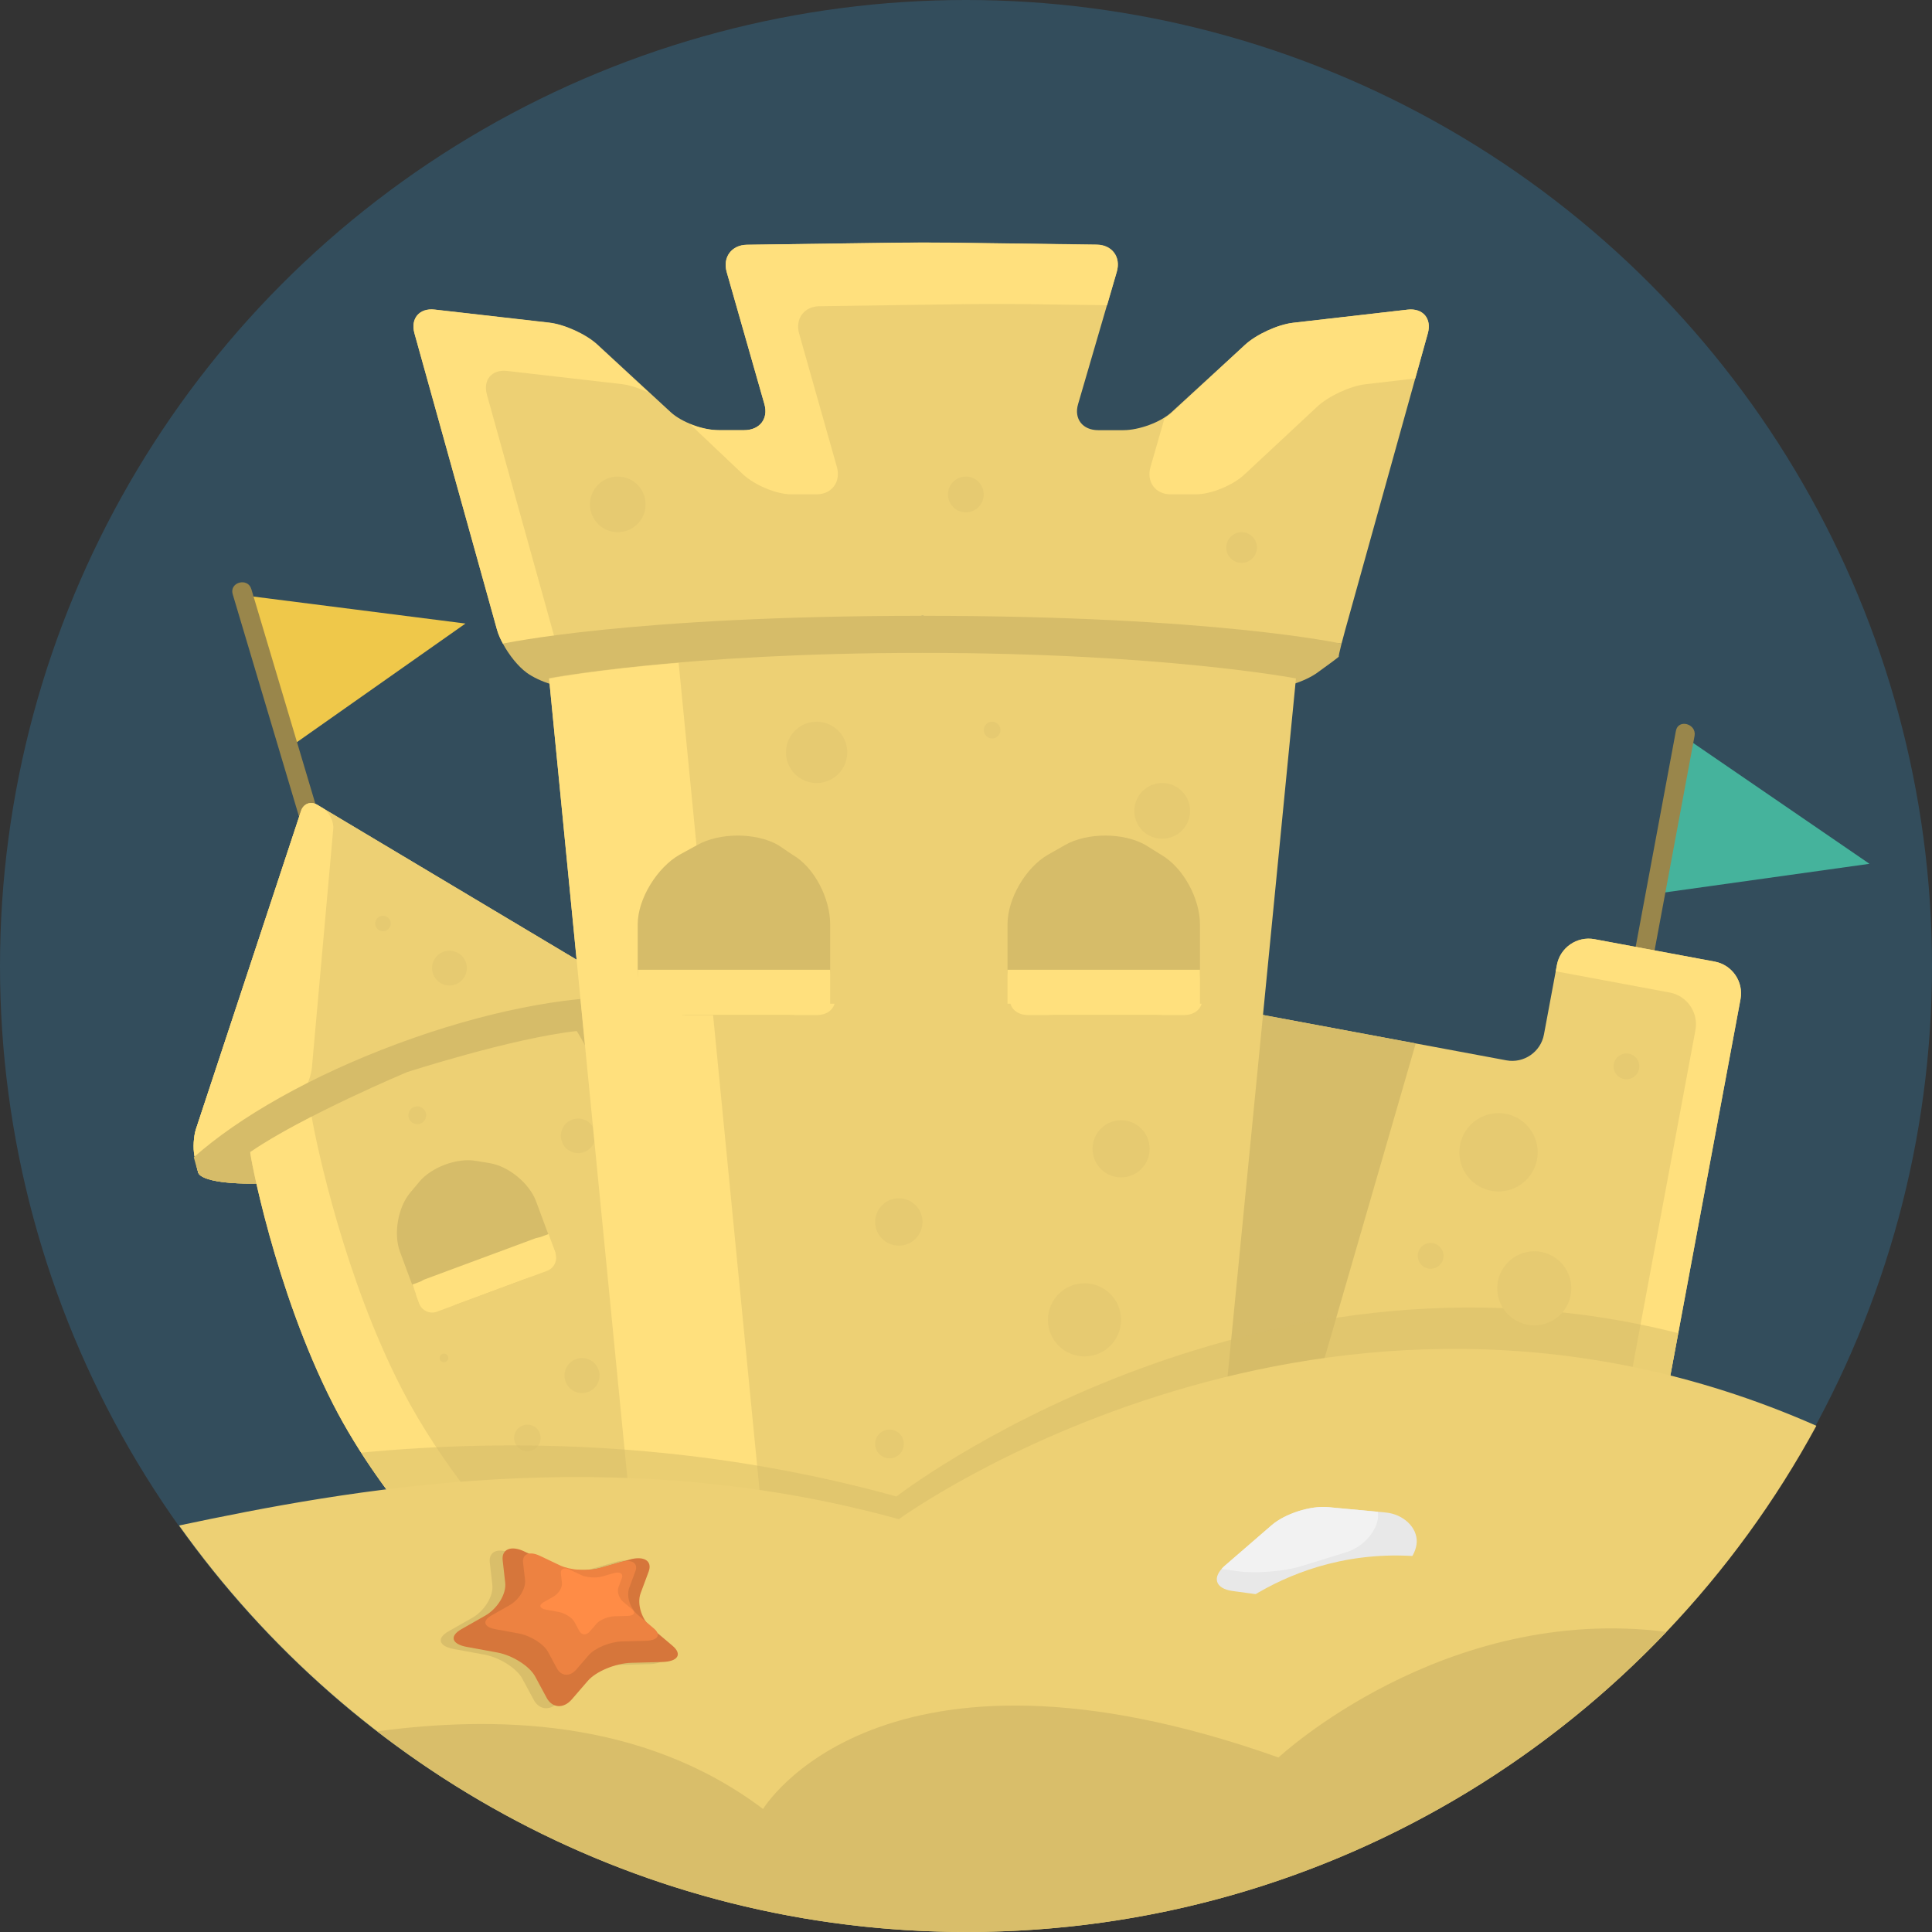 <?xml version="1.0" encoding="iso-8859-1"?>
<!-- Generator: Adobe Illustrator 17.0.0, SVG Export Plug-In . SVG Version: 6.00 Build 0)  -->
<!DOCTYPE svg PUBLIC "-//W3C//DTD SVG 1.1//EN" "http://www.w3.org/Graphics/SVG/1.1/DTD/svg11.dtd">
<svg version="1.1" id="Layer_1" xmlns="http://www.w3.org/2000/svg" xmlns:xlink="http://www.w3.org/1999/xlink" x="0px" y="0px"
	 width="512px" height="512px" viewBox="0 0 512 512" style="enable-background:new 0 0 512 512;" xml:space="preserve">
<rect x="0" y="0" width="512" height="512" fill="#333333" stroke="none"/>
<circle id="background_26_" style="fill:#334D5C;" cx="256" cy="256" r="256"/>
<polygon style="fill:#45B39C;" points="446.422,195.332 495.427,228.917 438.682,236.856 "/>
<g>
	<path style="fill:#99864B;" d="M444.136,193.673c-3.752,20.134-7.505,40.267-11.258,60.399c-0.601,3.227,4.333,4.604,4.938,1.361
		c3.753-20.133,7.505-40.267,11.258-60.399C449.674,191.808,444.74,190.43,444.136,193.673L444.136,193.673z"/>
</g>
<polygon style="fill:#EFC84A;" points="64.42,157.743 123.354,165.245 76.495,198.221 "/>
<g>
	<path style="fill:#99864B;" d="M61.668,157.47c5.854,19.625,11.708,39.251,17.562,58.876c0.941,3.156,5.883,1.811,4.938-1.361
		c-5.854-19.625-11.708-39.25-17.562-58.876C65.664,152.952,60.722,154.298,61.668,157.47L61.668,157.47z"/>
</g>
<path style="fill:#EDD074;" d="M422.55,248.895c-4.615-0.859-9.093,2.211-9.953,6.826l-3.44,18.455
	c-0.86,4.613-5.339,7.685-9.954,6.825l-110.731-20.642c-4.615-0.86-9.094,2.211-9.953,6.825l-19.391,104.021
	c-0.859,4.613,2.212,9.093,6.825,9.952l159.389,29.711c4.613,0.86,9.092-2.211,9.952-6.825l11.885-63.755
	c0.859-4.614,2.267-12.163,3.127-16.777l4.379-23.488c0.86-4.614,2.267-12.164,3.127-16.778l3.441-18.455
	c0.86-4.614-2.212-9.093-6.825-9.952L422.55,248.895z"/>
<path style="fill:#FFE07D;" d="M454.427,254.838l-31.877-5.943c-4.615-0.859-9.093,2.211-9.953,6.826l-0.314,1.677l30.2,5.63
	c4.615,0.86,7.686,5.339,6.825,9.953l-3.44,18.455c-0.859,4.613-2.267,12.164-3.127,16.777l-4.378,23.489
	c-0.861,4.614-2.269,12.164-3.128,16.777l-11.572,62.077l1.679,0.312c4.613,0.86,9.092-2.211,9.952-6.825l11.885-63.755
	c0.859-4.614,2.267-12.163,3.127-16.777l4.379-23.488c0.86-4.614,2.267-12.164,3.127-16.778l3.441-18.455
	C462.112,260.176,459.04,255.697,454.427,254.838z"/>
<path style="fill:#D6BC69;" d="M329.773,372.222c9.229,1.721,18.915-4.249,21.526-13.265l23.885-82.434l-86.713-16.164
	c-1.894-0.354-3.748-0.017-5.355,0.789L267.8,343.31c-1.72,9.228,4.424,18.185,13.65,19.905L329.773,372.222z"/>
<path style="fill:#EDD074;" d="M165.498,264.037c-0.983-1.759-3.204-4.042-4.934-5.075l-76.48-45.672
	c-1.73-1.033-3.663-0.312-4.294,1.601l-27.846,84.293c-0.632,1.913-0.819,5.094-0.416,7.067c0,0,0.823,4.026,1.017,4.543
	c1.58,4.27,31.185,5.058,62.987-6.716c31.8-11.771,53.754-31.648,52.175-35.918C167.512,267.637,165.498,264.037,165.498,264.037z
	 M107.011,281.842C107.009,281.843,107.008,281.843,107.011,281.842c0.002-0.001,0.004-0.002,0.005-0.003
	C107.018,281.838,107.013,281.841,107.011,281.842z"/>
<path style="fill:#EDD074;" d="M165.498,264.037c-0.983-1.759-3.204-4.042-4.934-5.075l-76.48-45.672
	c-1.73-1.033-3.663-0.312-4.294,1.601l-27.846,84.293c-0.632,1.913-0.819,5.094-0.416,7.067c0,0,0.823,4.026,1.017,4.543
	c1.58,4.27,31.185,5.058,62.987-6.716c31.8-11.771,53.754-31.648,52.175-35.918C167.512,267.637,165.498,264.037,165.498,264.037z
	 M107.011,281.842C107.009,281.843,107.008,281.843,107.011,281.842c0.002-0.001,0.004-0.002,0.005-0.003
	C107.018,281.838,107.013,281.841,107.011,281.842z"/>
<polygon style="fill:#FFE07D;" points="121.19,288.793 121.184,288.796 121.185,288.795 "/>
<path style="fill:#FFE07D;" d="M80.266,289.591c1.137-1.663,2.214-4.666,2.394-6.673l5.658-63.256
	c0.179-2.007-1.089-4.494-2.819-5.526l-1.415-0.846c-1.73-1.032-3.662-0.312-4.294,1.601l-27.846,84.293
	c-0.632,1.913-0.819,5.094-0.416,7.067c0,0,0.823,4.026,1.017,4.543c0.613,1.656,9.347,2.509,9.347,2.509
	c2.005,0.195,3.02-1.17,2.256-3.034L80.266,289.591z"/>
<path style="fill:#D6BC69;" d="M51.365,306.692c0.485,1.917,1.081,3.838,1.18,4.102c1.58,4.27,31.185,5.058,62.987-6.716
	c31.8-11.771,53.754-31.648,52.175-35.918c-0.102-0.271-0.925-2.168-1.823-3.965c-15.844-0.274-37.615,3.9-60.518,12.395
	C82.441,285.093,63.193,296.142,51.365,306.692z M107.007,281.844l0.007-0.004l0.005-0.002
	C107.015,281.84,107.012,281.842,107.007,281.844z"/>
<path style="fill:#EDD074;" d="M152.815,273.234c-17.268,1.924-44.938,10.891-44.938,10.891s-27.214,11.389-41.559,21.19
	c-0.222,0.152,6.509,36.527,21.894,66.69c13.868,27.185,36.54,48.476,36.54,48.476l29.625-10.987l28.849-10.7
	c0,0,3.498-30.998-3.716-60.649C171.505,305.241,153.082,273.203,152.815,273.234z"/>
<path style="fill:#FFE07D;" d="M106.526,368.152c-15.086-29.237-22.52-64.049-23.939-72.235c-5.863,3.016-11.715,6.287-16.269,9.398
	c-0.222,0.152,6.509,36.527,21.894,66.69c13.868,27.185,36.54,48.476,36.54,48.476l15.856-5.881
	C131.849,405.426,116.896,388.244,106.526,368.152z"/>
<path style="fill:#D6BC69;" d="M145.24,326.922c1.752,4.723-0.679,10.021-5.402,11.771l-18.891,7.007
	c-4.723,1.751-10.02-0.68-11.772-5.402l-3.185-8.587c-1.752-4.723-0.541-11.748,2.691-15.612l2.459-2.939
	c3.232-3.864,9.942-6.353,14.912-5.53l3.782,0.625c4.97,0.822,10.469,5.359,12.221,10.082L145.24,326.922z"/>
<path style="fill:#FFE07D;" d="M147.151,332.074c0.701,1.889-0.272,4.008-2.161,4.709l-29.195,10.828
	c-1.889,0.7-4.008-0.272-4.709-2.161l-0.637-1.717c-0.701-1.889,0.271-4.008,2.16-4.708l29.196-10.828
	c1.889-0.701,4.008,0.272,4.709,2.16L147.151,332.074z"/>
<rect x="108.93" y="333.439" transform="matrix(0.938 -0.348 0.348 0.938 -108.917 65.557)" style="fill:#FFE07D;" width="38.465" height="5.496"/>
<circle style="fill:#E6CA71;" cx="139.763" cy="381.055" r="3.516"/>
<path style="fill:#E6CA71;" d="M158.592,362.924c0.892,2.404-0.333,5.077-2.738,5.967c-2.401,0.894-5.077-0.332-5.969-2.738
	c-0.892-2.404,0.335-5.076,2.74-5.967C155.026,359.293,157.702,360.518,158.592,362.924z"/>
<circle style="fill:#E6CA71;" cx="165.557" cy="340.875" r="2.289"/>
<circle style="fill:#E6CA71;" cx="153.212" cy="301.01" r="4.579"/>
<path style="fill:#E6CA71;" d="M112.792,294.742c0.455,1.226-0.17,2.586-1.392,3.039c-1.228,0.455-2.585-0.171-3.04-1.394
	c-0.453-1.224,0.17-2.584,1.395-3.038C110.979,292.895,112.339,293.52,112.792,294.742z"/>
<circle style="fill:#E6CA71;" cx="119.106" cy="256.551" r="4.611"/>
<circle style="fill:#E6CA71;" cx="101.493" cy="244.735" r="2.06"/>
<circle style="fill:#E6CA71;" cx="117.654" cy="359.865" r="1.144"/>
<path style="fill:#EDD074;" d="M355.522,170.581c0.276-1.083,0.612-2.344,0.99-3.702l21.878-78.55
	c1.09-3.913-1.319-6.736-5.354-6.272l-30.37,3.485c-4.037,0.463-9.773,3.103-12.75,5.867l-19.405,17.79
	c-2.977,2.764-8.736,4.801-12.798,4.801h-6.698c-4.064,0-6.458-2.967-5.323-6.867l10.272-35.188c1.135-3.899-1.26-7.081-5.322-7.136
	l-38.779-0.508c-4.062-0.055-10.709-0.042-14.771,0.014l-39.146,0.544c-4.06,0.055-6.479,3.302-5.368,7.21l10.002,35.049
	c1.107,3.909-1.309,6.883-5.37,6.883h-6.7c-4.062,0-9.82-2.037-12.797-4.801l-19.404-17.902c-2.978-2.764-8.716-5.348-12.75-5.811
	l-30.371-3.457c-4.034-0.465-6.446,2.372-5.356,6.286l21.879,78.559c0.323,1.16,0.882,2.433,1.566,3.704l111.202-7.385
	L355.522,170.581z"/>
<path style="fill:#FFE07D;" d="M308.599,110.873l-3.705,12.885c-1.135,3.899,1.26,7.242,5.321,7.242h6.7
	c4.062,0,9.822-2.412,12.799-5.176l19.402-18.092c2.977-2.764,8.716-5.439,12.75-5.904l13.195-1.534l3.328-11.956
	c1.09-3.912-1.319-6.741-5.354-6.276l-30.37,3.483c-4.037,0.463-9.773,3.102-12.75,5.865l-19.405,18.015
	C309.965,109.932,309.304,110.411,308.599,110.873z"/>
<path style="fill:#FFE07D;" d="M197.207,114h-6.7c-2.293,0-5.118-0.512-7.688-1.637l14.093,13.349
	c2.978,2.764,8.737,5.288,12.799,5.288h6.698c4.063,0,6.48-3.35,5.372-7.258l-10.004-35.347c-1.107-3.908,1.309-7.188,5.37-7.243
	l39.145-0.557c4.061-0.056,10.71-0.064,14.77-0.009l22.332,0.303l2.568-8.831c1.135-3.898-1.26-7.139-5.322-7.193l-38.779-0.536
	c-4.062-0.055-10.709-0.056-14.771-0.001l-39.146,0.537c-4.06,0.055-6.479,3.297-5.368,7.207l10.002,35.047
	C203.685,111.027,201.269,114,197.207,114z"/>
<path style="fill:#FFE07D;" d="M129.032,104.578c-1.091-3.914,1.319-6.737,5.357-6.273l30.37,3.485
	c2.137,0.246,4.746,1.11,7.175,2.273l-13.628-12.654c-2.978-2.765-8.716-5.404-12.75-5.867l-30.371-3.485
	c-4.034-0.464-6.446,2.359-5.356,6.272l21.879,78.553c0.323,1.16,0.882,2.429,1.566,3.699l13.885-0.923L129.032,104.578z"/>
<path style="fill:#D6BC69;" d="M355.522,170.581c0,0-33.496-7.386-111.046-7.386c-77.553,0-111.202,7.386-111.202,7.386
	c1.622,3.015,4.038,6.048,6.325,7.708c3.25,2.361,9.231,4.287,13.293,4.279l84.197-0.156c4.062-0.008,10.709-0.008,14.771,0
	l83.831,0.156c4.061,0.008,10.085-1.918,13.386-4.279c3.301-2.36,5.876-4.293,5.727-4.294
	C354.705,173.995,355.003,172.617,355.522,170.581z"/>
<path style="fill:#EDD074;" d="M321.285,406H167.663l-22.156-226.279c0,0,35.451-6.699,98.969-6.699
	c63.516,0,98.968,6.768,98.968,6.768L321.285,406z"/>
<path style="fill:#FFE07D;" d="M179.847,175.662c-22.398,1.854-34.34,4.197-34.34,4.197L167.663,406h34.707L179.847,175.662z"/>
<path style="opacity:0.5;fill:#D6BC69;" d="M237.564,396.586c-52.135-14.459-101.665-15.445-141.867-11.617
	c13.282,20.692,29.056,35.512,29.056,35.512l29.625-10.987l13.203-4.62l0.083,1.127h153.622l1.345-14l102.712,19.008
	c4.613,0.86,9.092-2.279,9.952-6.895l9.465-50.809C330.615,324.476,237.564,396.586,237.564,396.586z"/>
<path style="fill:#D6BC69;" d="M220,257.239c0,6.771-4.05,11.761-10.819,11.761h-27.08C175.33,269,169,264.01,169,257.239v-12.31
	c0-6.771,5.205-15.058,11.083-18.416l4.673-2.558c5.877-3.358,15.597-3.358,21.475,0.001l3.776,2.556
	c5.878,3.359,9.993,11.646,9.993,18.417V257.239z"/>
<path style="fill:#FFE07D;" d="M216.51,257h-41.352H169v4.89v2.098V266h1.495c0.642,2,2.475,3,4.663,3h41.352
	c2.188,0,4.023-1,4.663-3H220v-2.013v-2.098V257H216.51z"/>
<path style="fill:#D6BC69;" d="M318,257.239c0,6.771-4.771,11.761-11.54,11.761h-27.08c-6.77,0-12.38-4.99-12.38-11.761v-12.31
	c0-6.771,4.844-15.058,10.723-18.416l4.494-2.558c5.877-3.358,15.505-3.358,21.384,0.001l4.091,2.556
	C313.571,229.872,318,238.159,318,244.93V257.239z"/>
<path style="fill:#FFE07D;" d="M313.79,257h-41.352H267v4.89v2.098V266h0.775c0.642,2,2.475,3,4.663,3h41.352
	c2.188,0,4.023-1,4.663-3H318v-2.013v-2.098V257H313.79z"/>
<circle style="fill:#E6CA71;" cx="238.197" cy="323.834" r="6.278"/>
<circle style="fill:#E6CA71;" cx="216.409" cy="199.385" r="8.124"/>
<circle style="fill:#E6CA71;" cx="262.916" cy="193.476" r="2.216"/>
<circle style="fill:#E6CA71;" cx="255.959" cy="131.034" r="4.741"/>
<circle style="fill:#E6CA71;" cx="163.715" cy="133.665" r="7.372"/>
<circle style="fill:#E6CA71;" cx="329.041" cy="145.1" r="4.062"/>
<circle style="fill:#E6CA71;" cx="307.991" cy="214.895" r="7.386"/>
<circle style="fill:#E6CA71;" cx="297.098" cy="304.446" r="7.571"/>
<circle style="fill:#E6CA71;" cx="287.403" cy="349.775" r="9.693"/>
<circle style="fill:#E6CA71;" cx="235.725" cy="382.662" r="3.806"/>
<path style="fill:#EDD074;" d="M256.163,512c97.275,0,181.875-54.256,225.197-134.154
	c-130.162-57.428-243.164,24.756-243.164,24.756c-75.739-21.008-146.621-7.645-190.748,1.67C93.851,469.472,170.04,512,256.163,512z
	"/>
<path style="fill:#D9BE6A;" d="M256.163,512c72.98,0,138.827-30.541,185.46-79.537c-59.078-7.526-102.808,33.285-102.808,33.285
	C232.993,428.201,202.217,479.4,202.217,479.4c-32.34-24.408-72.057-24.58-102.257-20.584C143.185,492.156,197.352,512,256.163,512z
	"/>
<circle style="fill:#E6CA71;" cx="397.121" cy="305.369" r="10.382"/>
<circle style="fill:#E6CA71;" cx="406.604" cy="341.418" r="9.814"/>
<circle style="fill:#E6CA71;" cx="431.024" cy="282.592" r="3.413"/>
<circle style="fill:#E6CA71;" cx="379.134" cy="332.819" r="3.419"/>
<path style="fill:#D9BE6A;" d="M174.795,436.693c2.681,2.266,1.457,4.209-2.72,4.317l-8.16,0.214
	c-4.175,0.109-9.373,2.262-11.55,4.783l-4.253,4.925c-2.176,2.521-5.174,2.325-6.66-0.435l-3.041-5.645
	c-1.486-2.759-6.013-5.622-10.06-6.363l-8.036-1.473c-4.047-0.739-4.693-2.858-1.438-4.709l6.283-3.572
	c3.258-1.851,5.647-5.773,5.314-8.716l-0.678-5.964c-0.334-2.943,2.23-4.005,5.7-2.36l7.03,3.332
	c3.472,1.645,9.483,2.089,13.36,0.986l7.481-2.128c3.877-1.103,6.178,0.332,5.115,3.187l-2.113,5.676
	c-1.064,2.857,0.26,7.045,2.939,9.312L174.795,436.693z"/>
<path style="fill:#D6763B;" d="M178.208,436.129c2.681,2.266,1.457,4.209-2.72,4.318l-8.16,0.214
	c-4.175,0.108-9.373,2.262-11.55,4.782l-4.253,4.925c-2.175,2.521-5.174,2.325-6.66-0.433l-3.04-5.646
	c-1.486-2.76-6.014-5.623-10.061-6.364l-8.036-1.472c-4.047-0.74-4.693-2.859-1.437-4.71l6.283-3.573
	c3.257-1.85,5.646-5.772,5.314-8.715l-0.677-5.963c-0.335-2.943,2.23-4.006,5.699-2.361l7.03,3.332
	c3.472,1.645,9.483,2.089,13.36,0.986l7.481-2.127c3.877-1.103,6.179,0.331,5.115,3.186l-2.113,5.676
	c-1.064,2.855,0.26,7.045,2.94,9.31L178.208,436.129z"/>
<path style="fill:#ED8241;" d="M173.233,431.51c2.062,1.743,1.121,3.237-2.092,3.321l-6.278,0.165
	c-3.212,0.083-7.212,1.739-8.885,3.679l-3.273,3.79c-1.673,1.938-3.979,1.787-5.123-0.335l-2.341-4.344
	c-1.143-2.122-4.623-4.325-7.736-4.896l-6.185-1.131c-3.112-0.569-3.61-2.201-1.105-3.624l4.835-2.749
	c2.506-1.424,4.346-4.44,4.089-6.705l-0.523-4.588c-0.257-2.264,1.718-3.08,4.387-1.816l5.408,2.564
	c2.672,1.265,7.295,1.606,10.278,0.758l5.757-1.637c2.98-0.849,4.75,0.256,3.933,2.452l-1.626,4.366
	c-0.817,2.197,0.201,5.42,2.263,7.163L173.233,431.51z"/>
<path style="fill:#FF8C46;" d="M167.435,426.43c1.121,0.945,0.61,1.758-1.137,1.803l-3.409,0.09
	c-1.743,0.045-3.917,0.944-4.827,1.999l-1.776,2.058c-0.91,1.053-2.16,0.971-2.783-0.182l-1.271-2.359
	c-0.619-1.152-2.512-2.35-4.203-2.658l-3.358-0.615c-1.691-0.309-1.962-1.195-0.6-1.968l2.625-1.493
	c1.361-0.773,2.36-2.412,2.22-3.642l-0.281-2.491c-0.141-1.23,0.932-1.675,2.381-0.987l2.938,1.393
	c1.451,0.688,3.963,0.872,5.583,0.411l3.126-0.888c1.621-0.461,2.58,0.138,2.137,1.331l-0.883,2.371
	c-0.443,1.193,0.11,2.944,1.229,3.891L167.435,426.43z"/>
<path style="fill:#E8E8E8;" d="M326.639,421.63c-4.651-0.632-5.554-3.661-2.004-6.733l12.356-10.693
	c3.549-3.072,10.275-5.228,14.949-4.795l15.278,1.42c4.673,0.435,8.376,3.949,8.232,7.811c-0.145,3.861-3.934,8.154-8.418,9.54
	l-11.931,3.689c-4.485,1.386-11.958,2.004-16.61,1.371L326.639,421.63z"/>
<path style="fill:#F2F2F2;" d="M336.991,404.203l-12.356,10.693c-0.35,0.303-0.644,0.603-0.906,0.902l4.524,0.615
	c4.651,0.632,12.125,0.015,16.61-1.371l11.93-3.69c4.484-1.386,8.273-5.68,8.418-9.541c0.016-0.398-0.035-0.791-0.1-1.18
	l-13.17-1.225C347.267,398.975,340.54,401.131,336.991,404.203z"/>
<path style="fill:#EDD074;" d="M392.707,415.66c-42.099-12.541-69.405,13.109-71.358,15.588L392.707,415.66z"/>
<g>
</g>
<g>
</g>
<g>
</g>
<g>
</g>
<g>
</g>
<g>
</g>
<g>
</g>
<g>
</g>
<g>
</g>
<g>
</g>
<g>
</g>
<g>
</g>
<g>
</g>
<g>
</g>
<g>
</g>
</svg>
